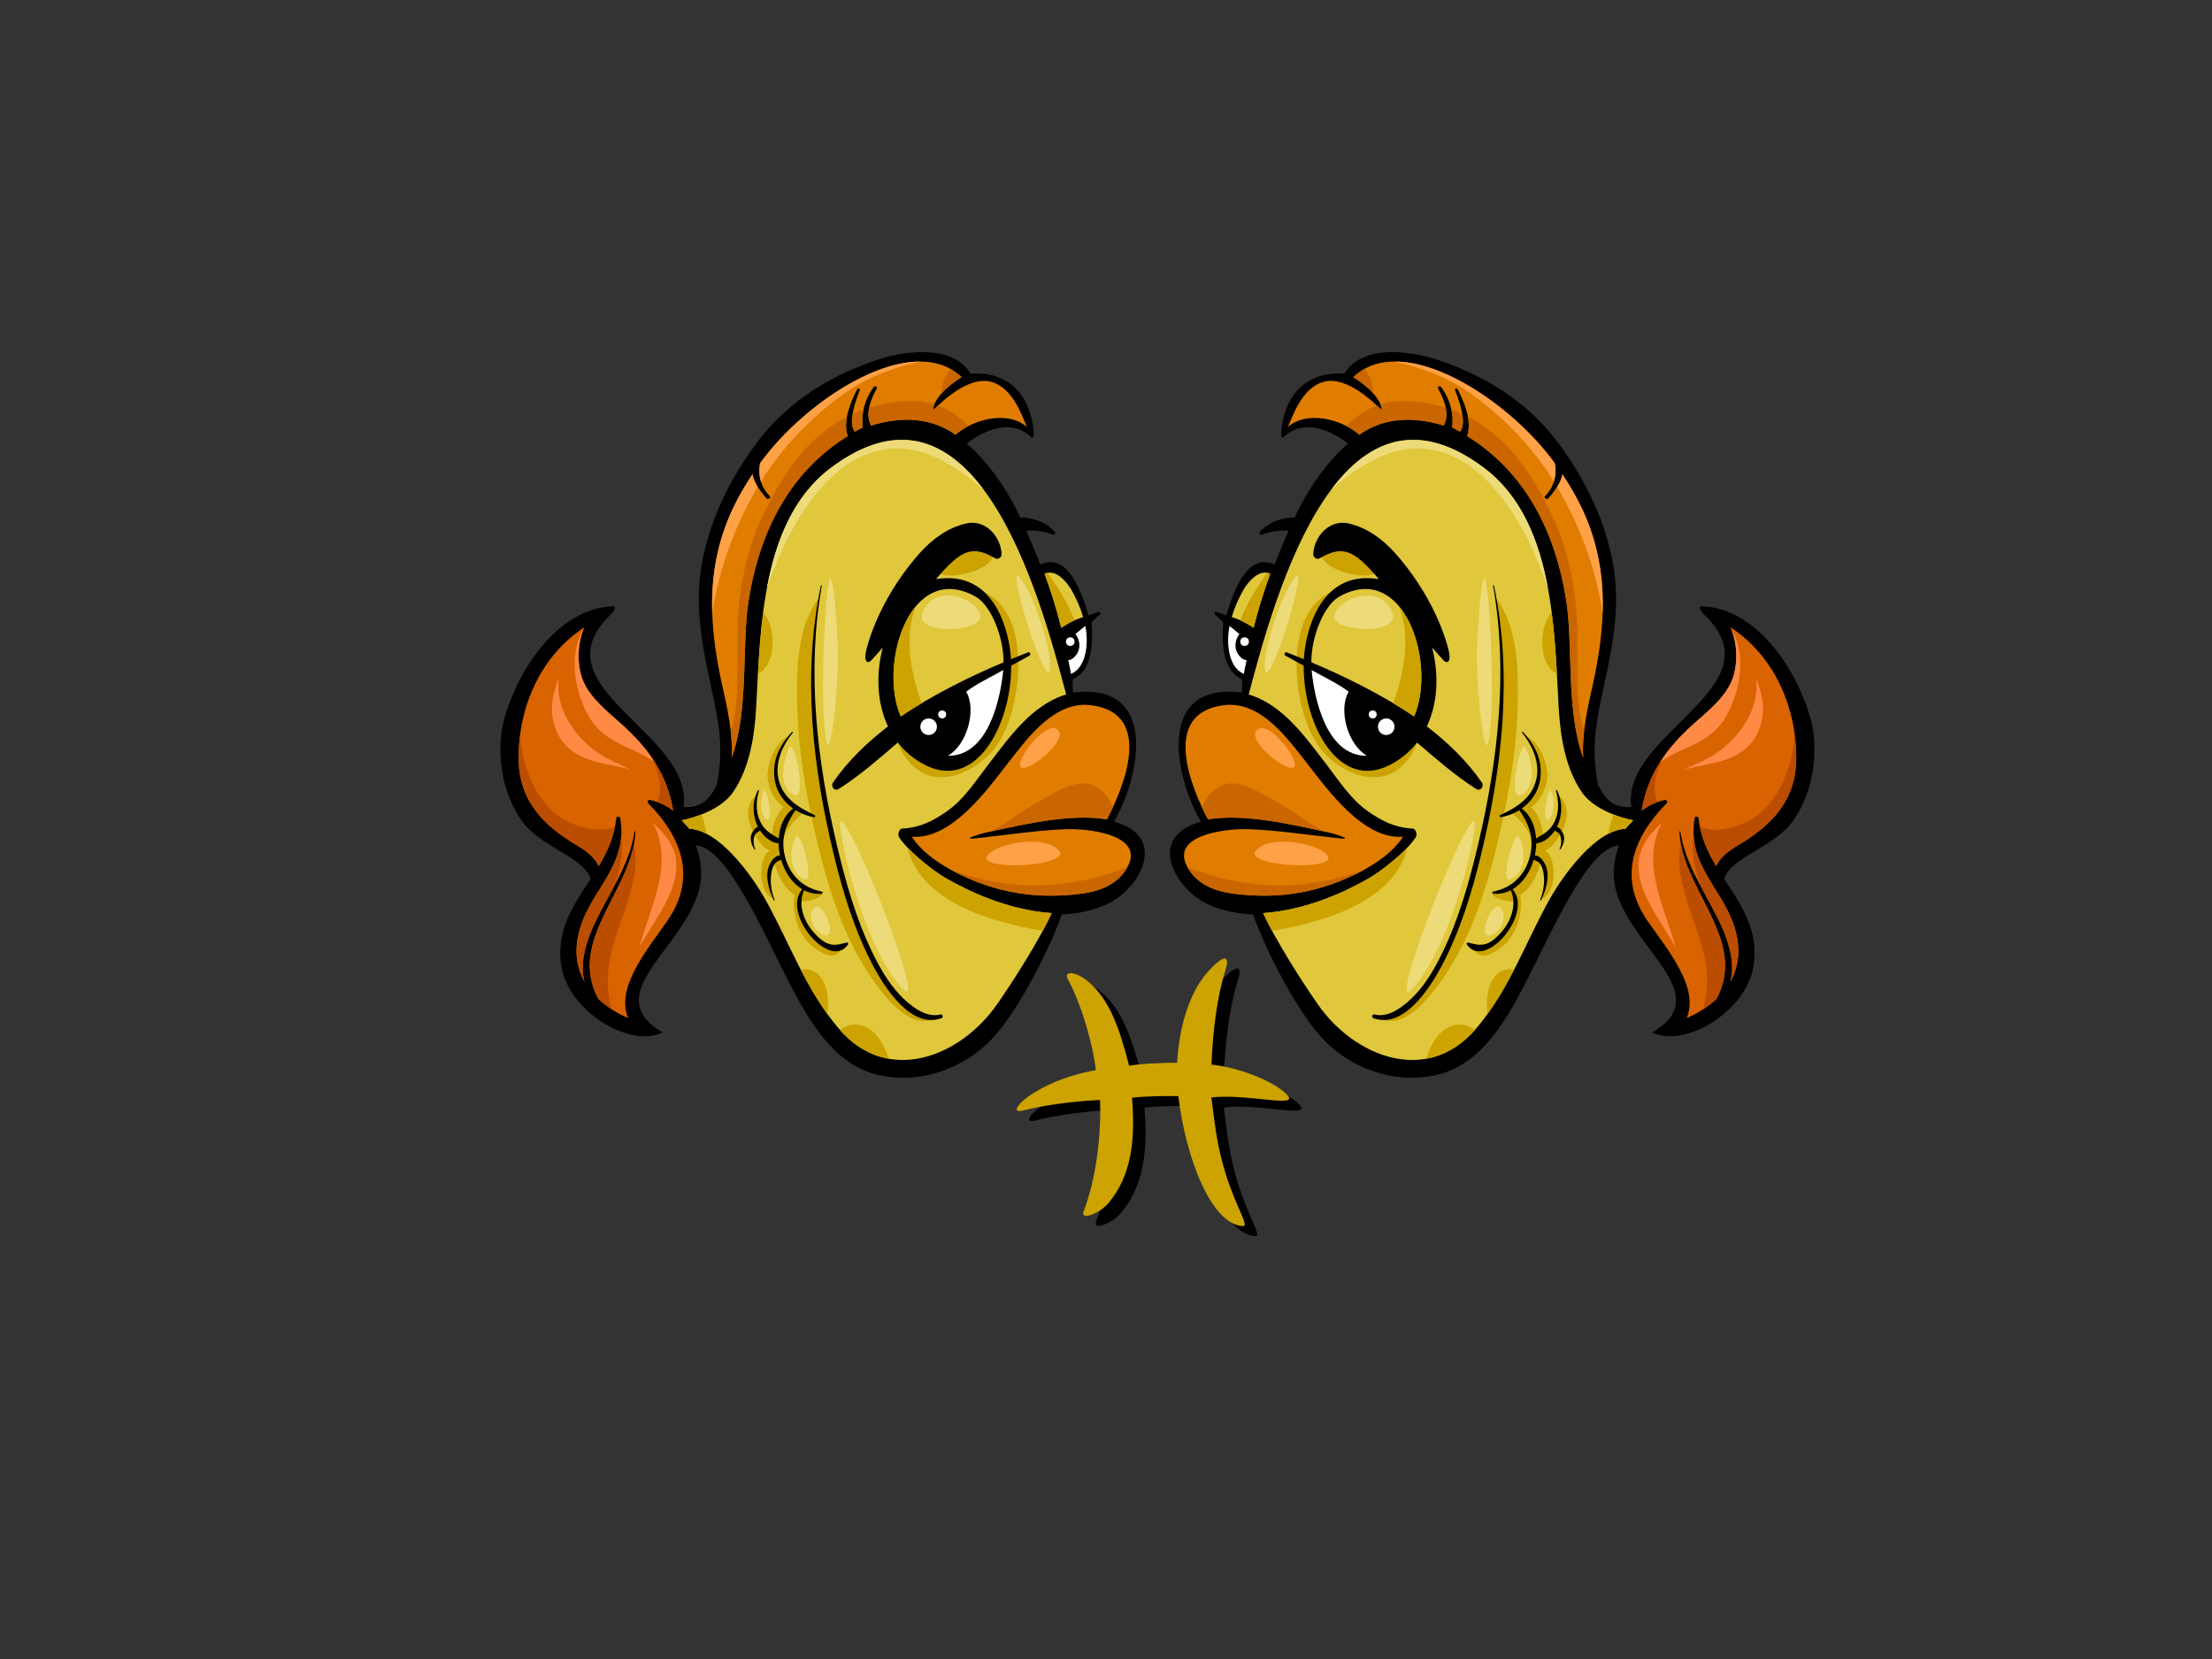<?xml version="1.0" encoding="utf-8"?>
<!-- Generator: Adobe Illustrator 17.0.0, SVG Export Plug-In . SVG Version: 6.00 Build 0)  -->
<!DOCTYPE svg PUBLIC "-//W3C//DTD SVG 1.1//EN" "http://www.w3.org/Graphics/SVG/1.1/DTD/svg11.dtd">
<svg version="1.1" id="Layer_1" xmlns="http://www.w3.org/2000/svg" xmlns:xlink="http://www.w3.org/1999/xlink" x="0px" y="0px"
	 width="800px" height="600px" viewBox="0 0 800 600" enable-background="new 0 0 800 600" xml:space="preserve">
<rect x="0" y="0" width="800" height="600" fill="#333333" stroke="none"/>
<g>
	<path d="M654.658,259.336c-4.804-16.78-18.996-39.271-39.069-40.075c-1.431-0.06-0.603,1.733,0.507,2.775
		c28.005,26.32-29.995,43.038-26.096,69.824c-7.115,0.665-10.09-3.972-12.08-8.107c-2.4-12.637-1.05-20.971,1.911-34.505
		c2.222-10.127,4.28-19.946,4.62-30.333c0.708-21.404-8.755-42.719-21.443-59.431c-10.987-14.472-26.39-23.841-43.423-29.455
		c-10.063-3.317-26.951-5.379-33.374,5.071c-21.617-1.22-22.942,19.627-22.86,22.315c0.021,0.696,0.507,1.087,0.959,0.65
		c6.887-6.651,16.637-2.837,23.234,2.361c-7.377,6.431-13.362,15.035-17.356,22.723c-0.679,1.304-1.344,2.69-2.009,4.079
		c-1.644-0.182-3.547,0.238-5.098,0.646c-2.835,0.739-5.483,2.309-7.411,4.479c-0.416,0.466,0.093,1.265,0.69,1.027
		c3.11-1.228,6.39-1.681,9.674-1.449c-1.789,4.063-3.501,8.247-5.077,12.252c-8.939-4.201-14.227,7.115-17.412,18.366
		c-1.174-0.366-2.338-0.739-3.477-1.224c-0.574-0.246-1.209,0.551-0.65,0.959c1.292,0.942,1.745,1.741,3.008,2.748
		c-0.729,8.521,0.164,17.704,6.783,20.679c0.085,0.037,0.066,3.243-0.083,4.779c-31.02-3.957-24.508,30.105-14.809,46.666
		c-18.364,5.131-10.566,20.978-1.468,27.523c5.601,4.029,13.797,5.831,20.327,6.057c5.957,16.38,16.832,35.776,24.81,44.502
		c10.676,11.682,27.508,17.211,42.516,13.294c15.397-4.019,24.295-19.69,31.053-32.705c9.545-18.371,22.559-49.409,33.977-50.07
		c-2.156,5.972-2.621,11.784-0.65,17.78c6.767,20.599,35.391,36.646,12.67,49.852c11.964,5.82,34.021-7.697,36.629-23.982
		c2.085-13.012-4.473-22.064-10.637-31.56c2.683-7.955,18.07-11.426,24.849-20.859C655.87,286.602,658.089,271.321,654.658,259.336z
		"/>
	<path fill="#E07D00" d="M465.782,154.43c1.54-3.27,4.93-14.426,13.202-16.414c8.274-1.984,17.903,7.607,20.549,10.154
		c0.572,0.549,0.3-5.357-10.102-11.753c17.515-16.927,55.609,7.233,72.88,31.119c0.888,4.889-0.603,9.028-3.535,11.902
		c-0.623,0.609,0.752,1.41,1.273,0.766c2.052-2.532,4.477-5.462,5.017-8.666c3.578,5.398,6.493,10.755,8.527,15.639
		c8.423,20.205,6.986,40.244,2.329,61.052c-1.741,7.777-3.872,17.124-3.338,25.779c-6.233-16.822-3.655-40.63-6.057-56.329
		c-3.88-25.361-14.95-47.007-35.923-59.973c1.926-5.429-1.157-12.579-3.474-16.994c-0.259-0.495-1.097-0.126-0.895,0.387
		c3.046,7.67,3.706,12.801,1.77,15.016c-0.93-0.505-1.843-1.027-2.812-1.505c0.665-5.212-0.816-10.254-3.984-14.654
		c-0.396-0.549-1.468-0.099-1.108,0.54c3.056,5.462,3.883,9.927,2.064,13.403c-11.185-3.429-21.799-2.882-30.544,3.313
		C484.983,151.392,472.516,148.465,465.782,154.43z"/>
	<path fill="#FFA147" d="M532.519,142.762c11.631,8.44,21.895,19.151,29.482,31.385c0.603-1.982,0.745-4.203,0.311-6.609
		c-13.289-18.379-38.899-36.898-57.984-36.762C514.394,132.966,523.99,136.571,532.519,142.762z"/>
	<path fill="#FFA147" d="M579.617,221.593c0.356-11.533-1.243-22.944-6.023-34.414c-2.033-4.885-4.949-10.241-8.527-15.639
		c-0.267,1.582-0.996,3.098-1.913,4.533C571.421,189.993,577.047,205.556,579.617,221.593z"/>
	<path fill="#E0C73B" d="M449.625,213.472c1.71-2.994,5.572-7.639,9.531-6.077c0.089,0.031,0.178,0.064,0.265,0.095
		c-2.367,6.4-4.388,12.956-6.046,19.561c-1.553-1.035-3.166-1.973-4.872-2.752c-0.992-0.449-2.013-0.801-3.036-1.131
		C446.519,219.609,448.052,216.228,449.625,213.472z"/>
	<path fill="#CCA300" d="M458.378,207.183c-3.959,5.349-7.405,11.036-9.817,17.149c1.683,0.77,3.278,1.694,4.814,2.719
		c1.658-6.605,3.68-13.161,6.046-19.561c-0.087-0.031-0.176-0.064-0.265-0.095C458.895,207.293,458.637,207.233,458.378,207.183z"/>
	<path fill="#FFFFFF" d="M444.677,226.382c1.191,0.967,2.379,1.928,3.57,2.901c-1.959,2.708-2.077,6.257,0.826,8.746
		c0.565,0.487,1.182,0.685,1.787,0.698c-0.362,1.915-0.716,3.089-0.986,5.001C444.579,241.574,443.302,233.215,444.677,226.382z"/>
	<path fill="#E07D00" d="M448.188,323.465c-7.255-0.735-14.451-2.679-18.474-9.401c-7.108-11.867,12.923-14.078,19.209-14.18
		c9.958-0.161,26.473,2.443,36.354,3.385c3.475,0.335-1.323-1.487-6.524-2.594c-11.867-2.528-28.809-6.551-41.872-4.336
		c-5.704-10.765-17.544-38.332,5.707-41.292c13.097-1.671,22.729,11.542,29.765,20.557c7.628,9.78,20.669,28.183,35.091,27.005
		c-4.839,7.603-15.59,13.302-23.659,16.379C471.94,323.505,460.763,324.73,448.188,323.465z"/>
	<path fill="#C96600" d="M496.782,142.42c-0.102-3.278-1.236-6.444-3.284-8.997c-1.448,0.806-2.814,1.783-4.067,2.994
		C492.899,138.548,495.222,140.619,496.782,142.42z"/>
	<path fill="#C96600" d="M524.901,148.14c0.451,2.106,0.576,4.272,0.294,6.473c0.969,0.478,1.882,1,2.812,1.505
		c1.077-1.234,1.321-3.396,0.828-6.369C527.549,149.158,526.238,148.62,524.901,148.14z"/>
	<path fill="#C96600" d="M572.948,264.107c-1.739-4.719-2.216-9.856-2.367-14.942c-0.224-7.566,0.133-15.542-0.267-25.516
		c-0.398-9.976-3.083-24.214-8.049-35.151c-4.618-10.175-10.446-20.497-18.472-28.394c-3.897-3.835-8.214-6.982-12.908-9.399
		c0.451,2.421,0.484,4.847-0.28,7.003c20.973,12.966,32.043,34.612,35.923,59.973c2.402,15.699-0.176,39.507,6.057,56.329
		C572.384,270.768,572.56,267.428,572.948,264.107z"/>
	<path fill="#C96600" d="M515.577,145.694c-5.336-0.867-11.098-1.097-16.339,0.485c0.603,1.418,0.522,2.205,0.296,1.992
		c-0.385-0.373-0.948-0.915-1.607-1.53c-1.145,0.423-2.269,0.903-3.342,1.53c-2.636,1.536-5.404,3.524-7.686,5.891
		c1.752,0.897,3.365,1.959,4.725,3.154c8.744-6.195,19.358-6.742,30.544-3.313c0.98-1.868,1.166-4.029,0.681-6.471
		C520.497,146.692,518.076,146.098,515.577,145.694z"/>
	<path fill="#C96600" d="M493.264,314.547c-7.299,2.926-15.6,4.588-23.41,5.373c-8.44,0.847-16.925-0.056-25.233-1.677
		c-5.195-1.013-10.14-2.8-15.107-4.547c0.07,0.122,0.126,0.242,0.201,0.369c4.023,6.721,11.219,8.666,18.474,9.401
		c12.575,1.265,23.752,0.039,35.596-4.477c3.112-1.187,6.618-2.764,10.032-4.688C493.63,314.377,493.452,314.473,493.264,314.547z"
		/>
	<path fill="#C96600" d="M478.753,300.676c0.19,0.039,0.381,0.085,0.571,0.126c-1.955-0.928-3.857-1.94-5.63-3.152
		c-4.787-3.263-9.608-6.441-14.695-9.214c-4.57-2.485-11.262-6.638-16.671-4.568c-3.793,1.456-6.162,4.537-7.624,8.092
		c0.766,1.64,1.514,3.127,2.176,4.38C449.944,294.125,466.886,298.148,478.753,300.676z"/>
	<path fill="#E0C73B" d="M560.375,325.35c-8.757,15.643-14.71,33.076-26.86,47.028c-17.627,20.24-43.725,9.722-56.843-9.053
		c-6.665-9.537-15.554-23.827-19.853-33.082c16.379-1.161,30.484-8.162,38.217-12.577c4.508-2.57,13.612-9.699,16.915-14.749
		c0.952-1.46-0.305-3.197-0.841-3.228c-6.808-0.387-11.21-2.717-16.238-6.177c-6.241-4.286-10.463-10.976-15.031-16.894
		c-7.711-9.993-15.654-21.586-28.227-25.469c9.769-37.188,33.062-121.059,85.146-81.895c25.243,18.983,25.353,58.253,26.964,86.655
		c0.588,10.301,2.354,21.903,8.407,30.653c5.307,7.674,18.356,10.107,18.53,10.097c-0.52,0.69-2.298,2.329-2.75,3.077
		C577.263,300.133,565.508,316.181,560.375,325.35z"/>
	<path fill="#ECDB78" d="M499.333,165.166c12.594-5.696,25.529-2.973,35.776,6.16c11.063,9.86,18.105,23.713,23.28,37.391
		c0.493,1.3,0.963,2.609,1.429,3.924c-3.18-17.099-9.481-33.178-23.056-43.388c-24.129-18.143-42.075-9.871-55.366,7.92
		C486.967,172.068,493.336,167.879,499.333,165.166z"/>
	<path fill="#CCA300" d="M561.799,317.663c0.277-2.859-0.143-8.61-3.071-10.009c3.11-1.234,5.502-5.342,6.732-8.438
		c-0.004-0.081-0.019-0.162-0.004-0.242c0.718-4.249,0.06-8.032-2.379-11.229c1.015,4.518,0.576,8.469-2.632,12.473
		c-1.588,1.984-3.597,3.574-5.734,3.851c0.151,2.166-0.166,4.406-1.019,6.396c3.091-0.571,4.984,3.845,5.141,6.891
		c0.126,2.468-0.532,5.121-1.342,7.56C559.207,324.956,561.414,321.622,561.799,317.663z"/>
	<path fill="#CCA300" d="M541.13,216.437c0.06,0.706,0.07,1.41,0.064,2.116c1.919,12.573,2.34,25.779,1.704,38.636
		c-0.594,12.037-2.597,22.928-4.557,34.565c-1.164,6.158-2.501,12.27-4.183,18.302c-1.468,8.972-3.762,17.82-7.028,26.152
		c-2.711,6.916-6.141,13.888-10.778,19.729c-3.236,5.624-8.637,10.136-14.853,11.687c-0.408,0.176-0.806,0.367-1.226,0.524
		c-0.174,0.099-0.342,0.207-0.52,0.302c8.974,4.561,19.636-10.66,23.969-17.43c8.092-12.639,12.96-26.928,16.658-41.421
		c4.493-17.619,8.028-36.027,8.49-54.258C549.185,242.972,549.094,226.896,541.13,216.437z"/>
	<path fill="#CCA300" d="M551.771,266.008c2.812,2.323,4.553,8.421,4.634,10.927c0.199,6.224-2.959,12.202-6.794,14.704
		c-0.282,0.242-2.665,2.1-2.743,2.493c5.657,4.713,9.467,10.156,6.224,17.961c-2.447,5.891-6.789,10.664-13.436,11.065
		c1.249,2.218,5.818,2.922,8.454,2.826c0,6.003-2.334,11.005-9.001,16.188c-1.694,1.315-4.87,1.249-6.562,0.064
		c1.636,5.293,6.438,3.545,10.916-0.019c4.479-3.561,7.649-11.562,6.361-18.514c8.454-5.239,11.593-24.866,3.955-31.732
		c3.972-2.971,6.328-8.436,5.734-13.138C558.911,274.071,556.302,268.279,551.771,266.008z"/>
	<path fill="#CCA300" d="M563.153,287.312c0.884,3.998,0.938,8.353-1.381,11.631c1.437,0.108,2.298,0.826,2.754,1.864
		C567.433,297.148,567.607,290.048,563.153,287.312z"/>
	<path fill="#CCA300" d="M583.549,294.578c-0.876,2.261-1.526,4.622-1.916,7.013c2.096-1.097,4.208-1.777,6.278-1.855
		c0.451-0.747,2.23-2.387,2.75-3.077C590.575,296.663,587.392,296.075,583.549,294.578z"/>
	<path fill="#CCA300" d="M538.064,359.219c-0.395,2.429-0.431,4.982-0.037,7.448c3.655-5.061,6.721-10.448,9.56-15.952
		C542.66,349.712,539.01,353.419,538.064,359.219z"/>
	<path fill="#CCA300" d="M518.97,376.047c-1.433,2.137-2.487,4.456-3.137,6.854c6.218-1.114,12.258-4.367,17.542-10.372
		C528.738,368.949,522.843,370.257,518.97,376.047z"/>
	<path fill="#CCA300" d="M498.436,202.607c-3.909-5.081-16.126-11.316-20.839-5.208c-1.677,7.1,8.833,10.268,14.48,10.715
		C495.715,208.407,502.06,207.314,498.436,202.607z"/>
	<path fill="#CCA300" d="M491.779,211.414c0.056,0.489-0.217,1.012-0.851,1c-0.648-0.018-1.298-0.023-1.946,0
		c-0.725,0.398-1.466,0.899-2.22,1.537c-0.841,0.704-2.017-0.404-1.365-1.157c-0.737,0.141-1.464,0.313-2.176,0.559
		c-15.345,5.293-15.716,26.398-12.991,39.57c1.503,7.272,4,14.7,9.345,20.096c6.868,6.924,18.71,11.815,27.121,4.317
		c11.459-10.218,7.224-29.113,3.406-42.054C507.928,227.918,501.467,209.747,491.779,211.414z"/>
	<path fill="#CCA300" d="M563.079,243.724c-0.396-7.175-0.909-14.701-1.876-22.199C556.159,227.264,556.56,240.628,563.079,243.724z
		"/>
	<path fill="#CCA300" d="M508.976,306.538c-4.174,4.386-10.438,9.132-13.94,11.128c-7.734,4.415-21.839,11.415-38.217,12.577
		c0.899,1.93,2.004,4.089,3.239,6.373C480.415,333.344,504.547,325.333,508.976,306.538z"/>
	<path fill="#D96300" d="M628.403,305.826c-3.58,2.126-6.332,4.325-7.736,7.427c-3.102-5.21-5.68-10.74-6.348-17.279
		c-0.083-0.812-1.276-0.841-1.416-0.039c-1.325,7.572,0.46,13.577,4.176,20.213c4.27,7.614,9.138,13.401,11.028,22.307
		c1.358,6.39,0.308,11.918-2.288,16.54c1.891-6.912-0.797-15.045-3.922-21.551c-5.117-10.658-12.409-20.729-14.174-32.666
		c-0.029-0.197-0.325-0.201-0.317,0.008c0.787,21.017,24.98,39.226,13.358,60.528c-3.048,2.849-6.742,5.16-10.722,6.883
		c1.491-3.485,1.356-8.019-0.284-12.511c-2.978-8.173-8.875-15.389-13.786-22.454c-10.786-15.511-5.673-30.068,6.823-42.748
		c0.422-0.429-0.023-1.284-0.623-1.164c-3.224,0.65-6.034,2.021-8.44,3.874c2.145-13.153,8.852-22.479,18.986-31.563
		c5.158-4.622,11.736-9.736,14.045-16.59c1.729-5.131,1.685-12.647-0.921-18.172c15.368,9.97,23.744,28.1,23.798,46.947
		C649.687,289.567,640.763,298.471,628.403,305.826z"/>
	<path fill="#FF8A45" d="M610.546,270.24c6.086-2.681,10.92-5.914,14.153-11.914c4.806-8.929,6.939-21.953,1.381-30.861
		c2.346,5.462,2.352,12.622,0.683,17.577c-2.309,6.854-8.887,11.968-14.045,16.59c-5.019,4.497-9.193,9.059-12.395,14.113
		C603.352,273.456,606.891,271.855,610.546,270.24z"/>
	<path fill="#FF8A45" d="M600.955,297.725c-4.621,4.038-8.539,9.2-8.382,15.598c0.137,5.626,2.443,10.817,5.183,15.642
		c2.58,4.545,5.626,8.987,8.268,13.61C601.704,327.261,593.387,312.414,600.955,297.725z"/>
	<path fill="#FF8A45" d="M617.936,274.106c-2.926,1.597-5.922,2.764-8.713,4.264c4.835-1.478,10.09-1.977,14.927-3.63
		c5.591-1.913,10.129-5.554,12.173-11.268c2.265-6.344,1.216-12.235-1.151-17.898c0.69,6.589-1.551,13.109-5.97,18.882
		C626.239,268.329,622.224,271.764,617.936,274.106z"/>
	<path fill="#BA4D00" d="M617.337,356.688c-0.176,2.739-0.609,5.574-1.327,8.307c1.702-1.104,3.305-2.327,4.754-3.682
		c10.819-19.832-9.388-36.983-12.869-56.213C604.429,322.463,618.484,338.983,617.337,356.688z"/>
	<path fill="#BA4D00" d="M617.079,316.148c-2.644-4.721-4.276-9.138-4.531-14.016c-1.081,6.324,0.447,12.592,2.719,18.731
		c2.234,4.203,4.599,8.347,6.63,12.581c3.124,6.506,5.812,14.639,3.922,21.551c2.597-4.622,3.646-10.15,2.288-16.54
		C626.216,329.549,621.348,323.761,617.079,316.148z"/>
	<path fill="#BA4D00" d="M601.489,273.984c-3.897,5.616-6.549,11.809-7.757,19.211c1.706-1.315,3.628-2.373,5.748-3.114
		C597.354,285.037,598.921,279.195,601.489,273.984z"/>
	<path fill="#BA4D00" d="M649.128,266.07c-0.302,3.429-0.876,6.808-1.808,10.101c-2.362,8.334-7.413,17.053-15.509,20.992
		c-5.038,2.452-11.919,4.125-17.041,1.745c1.035,5.284,3.271,9.935,5.897,14.345c1.404-3.102,4.156-5.301,7.736-7.427
		c12.36-7.355,21.284-16.259,21.236-32.008C649.633,271.215,649.449,268.627,649.128,266.07z"/>
	<path d="M535.906,282.968c-5.297-7.663-12.157-14.351-19.861-20.25c4.036-8.57,4.384-18.975,1.891-28.515
		c0.513,0.578,3.541,4.007,4.069,4.56c1.402,1.462,3.145,0.826,1.688-4.506c-3.371-12.355-10.691-24.752-19.104-34.188
		c-4.524-5.079-10.123-9.214-16.807-10.751c-7.001-1.611-12.529,4.715-12.832,11.082c-0.058,1.17,1.313,2.131,2.373,1.505
		c6.087-3.605,10.03-3.539,15.165,1.023c2.226,1.975,4.253,4.203,6.168,6.512c-22.149-3.601-26.688,20.83-27.096,28.97
		c-2.081-0.855-4.152-1.696-6.187-2.491c-0.698-0.273-1.122,0.866-0.48,1.207c2.226,1.189,4.409,2.417,6.601,3.632
		c-0.106,21.495,12.77,45.311,31.111,35.919c4.077-2.087,7.332-4.868,9.871-8.111c6.926,5.866,13.705,11.898,21.398,16.766
		C535.473,286.345,536.871,284.362,535.906,282.968z"/>
	<path fill="#FFFFFF" d="M474.363,242.338c4.148,2.348,10.086,5.193,13.395,7.839c-3.804,6.452-0.373,19.149,6.616,23.162
		C479.484,273.505,475.258,251.971,474.363,242.338z"/>
	<path fill="#E0C73B" d="M511.417,259.114c-11.272-7.692-25.023-14.465-37.155-19.584c-0.054-9.452,4.692-20.71,10.072-23.734
		C507.942,202.531,519.706,240.164,511.417,259.114z"/>
	<path fill="#CCA300" d="M505.95,219.268c4.187,10.076,2.232,23.439-2.083,35.054c2.599,1.553,5.139,3.147,7.549,4.793
		C516.494,247.504,514.036,228.904,505.95,219.268z"/>
	<path d="M470.098,399.652c-4.16-4.516-16.294-9.788-27.45-11.043c0.478-11.954,2.005-24.489,5.03-34.076
		c2.352-7.452-2.541-3.851-6.62,0.851c-6.771,7.804-10.161,20.381-10.831,32.581c-3.849-0.079-14.886,0.383-17.354,1.118
		c-3.673-14.561-7.268-23.292-13.416-29.229c-5.558-5.367-10.426-5.243-8.815-2.23c5.62,10.492,9.287,25.048,10.202,32.995
		c-22.698,4.059-33.558,16.47-26.494,14.648c6.949-1.793,17.735-3.408,27.999-3.837c0.462,12.279-1.3,28.21-5.996,40.483
		c-1.139,2.975,5.52,0.911,9.013-3.183c8.378-9.829,9.815-23.025,8.543-38.116c4.193-0.54,12.25-0.681,16.753-0.586
		c2.65,22.313,11.916,46.425,23.336,47.014c2.481,0.133-2.429-6.641-6.287-19.153c-3.023-9.819-3.735-16.793-5.1-27.386
		C455.661,399.043,474.531,404.462,470.098,399.652z"/>
	<path fill="#CCA300" d="M465.596,396.051c-4.16-4.516-16.294-9.788-27.45-11.045c0.478-11.954,2.004-24.487,5.03-34.074
		c2.352-7.452-2.541-3.851-6.62,0.851c-6.771,7.804-10.161,20.381-10.831,32.581c-3.849-0.079-14.886,0.383-17.354,1.118
		c-3.673-14.561-7.268-23.293-13.415-29.229c-5.558-5.367-10.426-5.245-8.815-2.23c5.62,10.49,9.287,25.046,10.202,32.995
		c-22.698,4.058-33.559,16.47-26.494,14.648c6.949-1.793,17.735-3.408,27.999-3.837c0.462,12.277-1.3,28.208-5.996,40.483
		c-1.139,2.975,5.52,0.911,9.013-3.183c8.378-9.829,9.815-23.025,8.543-38.116c4.193-0.542,12.25-0.683,16.753-0.588
		c2.65,22.315,11.917,46.428,23.336,47.013c2.481,0.135-2.429-6.638-6.286-19.151c-3.023-9.821-3.736-16.795-5.1-27.386
		C451.16,395.442,470.029,400.861,465.596,396.051z"/>
	<circle fill="#FFFFFF" cx="450.124" cy="232.052" r="1.555"/>
	<circle fill="#FFFFFF" cx="501.345" cy="262.831" r="3"/>
	<circle fill="#FFFFFF" cx="496.458" cy="258.386" r="1.444"/>
	<path d="M497.171,366.895c5.307,1.491,11.339-3.601,14.722-7.21c4.156-4.433,7.218-9.871,9.846-15.304
		c5.945-12.285,9.69-25.649,12.819-38.886c7.204-30.498,10.95-62.558,5.435-93.648c-0.037-0.207,0.275-0.282,0.321-0.073
		c6.773,32.281,3.011,65.67-4.688,97.412c-3.359,13.85-7.605,27.732-14.333,40.35c-4.222,7.92-13.739,22.7-24.587,18.698
		C495.844,367.92,496.293,366.648,497.171,366.895z"/>
	<path d="M530.978,340.896c1.928,0.424,3.617,1.054,5.628,0.688c2.495-0.454,4.603-2.468,6.224-4.28
		c3.659-4.089,5.895-10.156,3.563-15.333c-1.88,0.961-3.998,1.449-6.319,1.269c-0.423-0.031-0.553-0.675-0.095-0.77
		c7.036-1.445,11.635-5.963,13.366-12.902c1.57-6.282-0.354-11.569-3.858-16.569c-2.037,1.277-4.325,2.16-6.676,2.547
		c-0.398,0.062-0.714-0.51-0.292-0.71c6.46-3.052,12.248-6.64,13.343-14.296c0.789-5.506-1.975-11.399-5.39-15.552
		c-0.166-0.201,0.124-0.454,0.302-0.263c4.76,5.067,7.481,10.908,6.108,17.977c-0.783,4.027-3.261,7.396-6.514,9.707
		c3.313,2.538,4.92,6.551,5.191,10.846c3.24-1.924,5.62-3.168,7.137-7.185c1.201-3.187,0.965-6.879,0.019-10.09
		c-0.07-0.238,0.296-0.334,0.402-0.126c1.876,3.7,1.977,7.659,0.669,11.567c-0.18,0.538-0.431,1.087-0.71,1.636
		c1.039,0.278,1.841,1.485,2.259,2.447c0.837,1.917,0.066,3.972-0.936,5.63c-0.106,0.184-0.429,0.039-0.338-0.157
		c0.654-1.404,0.735-3,0.319-4.485c-0.344-1.234-1.247-1.532-2.075-2.127c-1.586,2.383-4.003,4.446-6.696,4.669
		c-0.033,1.458-0.195,2.924-0.514,4.361c2.18-0.062,3.868,2.98,4.326,4.802c0.93,3.692-0.503,8.067-2.054,11.386
		c-0.087,0.19-0.406,0.039-0.327-0.151c1.116-2.802,1.673-6.125,1.271-9.129c-0.199-1.485-0.495-2.799-1.41-4.023
		c-0.567-0.76-1.437-0.959-2.222-1.321c-1.325,4.477-3.967,8.5-7.628,10.651c7.692,8.872-10.2,29.662-16.58,19.895
		C530.249,341.159,530.653,340.821,530.978,340.896z"/>
	<path fill="#FFA147" d="M454.315,307.544c5.031-5.589,20.828-2.814,25.21,1.199C486.727,315.348,448.913,313.547,454.315,307.544z"
		/>
	<path fill="#FFA147" d="M454.916,263.732c3.476-2.435,10.732,6.251,12.604,10.202C472.922,285.335,448.913,267.931,454.916,263.732
		z"/>
	<path fill="#ECDB78" d="M482.577,222.525c1.754-6.616,17.016-11.711,20.955-0.81C506.543,230.047,481.001,228.475,482.577,222.525z
		"/>
	<path fill="#ECDB78" d="M457.384,241.069c-0.163-6.317,5.102-23.599,10.322-31.49C475.228,198.209,457.734,254.538,457.384,241.069
		z"/>
	<path fill="#ECDB78" d="M533.243,300.043c-1.508,11.297-9.904,44.117-22.508,57.621
		C500.037,369.125,535.943,279.786,533.243,300.043z"/>
	<path fill="#ECDB78" d="M538.194,216.313c1.044,11.736,2.251,36.012,0.451,49.968c-1.801,13.956-4.953-21.158-4.501-31.511
		C534.593,224.417,536.395,196.056,538.194,216.313z"/>
	<path fill="#ECDB78" d="M549.448,302.745c2.708,5.415,1.938,13.043-3.15,15.304C542.246,319.85,547.649,299.142,549.448,302.745z"
		/>
	<path fill="#ECDB78" d="M551.699,270.333c2.433,4.864,4.052,13.954-1.35,17.105C544.946,290.59,549.899,266.73,551.699,270.333z"/>
	<path fill="#ECDB78" d="M561.153,286.538c1.35,3.601,0.901,8.554-1.35,9.904C557.552,297.792,559.803,282.937,561.153,286.538z"/>
	<path fill="#ECDB78" d="M543.147,328.853c1.76,2.764,0,8.554-4.502,9.454C534.144,339.206,539.995,323.902,543.147,328.853z"/>
	<path d="M182.542,259.336c4.802-16.78,18.996-39.271,39.069-40.075c1.431-0.06,0.602,1.733-0.507,2.775
		c-28.005,26.32,29.995,43.038,26.094,69.824c7.115,0.665,10.092-3.972,12.082-8.107c2.4-12.637,1.05-20.971-1.913-34.505
		c-2.22-10.127-4.28-19.946-4.617-30.333c-0.708-21.404,8.755-42.719,21.443-59.431c10.987-14.472,26.388-23.841,43.423-29.455
		c10.063-3.317,26.951-5.379,33.372,5.071c21.619-1.22,22.943,19.627,22.86,22.315c-0.019,0.696-0.505,1.087-0.957,0.65
		c-6.887-6.651-16.638-2.837-23.234,2.361c7.376,6.431,13.362,15.035,17.356,22.723c0.677,1.304,1.342,2.69,2.006,4.079
		c1.644-0.182,3.549,0.238,5.098,0.646c2.837,0.739,5.483,2.309,7.413,4.479c0.414,0.466-0.093,1.265-0.69,1.027
		c-3.11-1.228-6.39-1.681-9.676-1.449c1.791,4.063,3.501,8.247,5.079,12.252c8.939-4.201,14.225,7.115,17.412,18.366
		c1.174-0.366,2.338-0.739,3.476-1.224c0.574-0.246,1.209,0.551,0.648,0.959c-1.292,0.942-1.744,1.741-3.009,2.748
		c0.731,8.521-0.164,17.704-6.781,20.679c-0.085,0.037-0.066,3.243,0.083,4.779c31.02-3.957,24.508,30.105,14.809,46.666
		c18.364,5.131,10.564,20.978,1.466,27.523c-5.601,4.029-13.795,5.831-20.325,6.057c-5.957,16.38-16.834,35.776-24.812,44.502
		c-10.674,11.682-27.506,17.211-42.514,13.294c-15.397-4.019-24.295-19.69-31.055-32.705c-9.544-18.371-22.559-49.409-33.977-50.07
		c2.158,5.972,2.623,11.784,0.652,17.78c-6.767,20.599-35.391,36.646-12.67,49.852c-11.964,5.82-34.02-7.697-36.629-23.982
		c-2.087-13.012,4.473-22.064,10.637-31.56c-2.683-7.955-18.07-11.426-24.852-20.859
		C181.331,286.602,179.111,271.321,182.542,259.336z"/>
	<path fill="#E07D00" d="M371.418,154.43c-1.541-3.27-4.932-14.426-13.202-16.414c-8.276-1.984-17.902,7.607-20.549,10.154
		c-0.571,0.549-0.302-5.357,10.101-11.753c-17.513-16.927-55.609,7.233-72.878,31.119c-0.888,4.889,0.6,9.028,3.535,11.902
		c0.623,0.609-0.752,1.41-1.273,0.766c-2.054-2.532-4.477-5.462-5.019-8.666c-3.578,5.398-6.491,10.755-8.525,15.639
		c-8.423,20.205-6.986,40.244-2.332,61.052c1.744,7.777,3.872,17.124,3.34,25.779c6.232-16.822,3.655-40.63,6.056-56.329
		c3.88-25.361,14.95-47.007,35.923-59.973c-1.926-5.429,1.155-12.579,3.475-16.994c0.259-0.495,1.097-0.126,0.895,0.387
		c-3.046,7.67-3.707,12.801-1.77,15.016c0.93-0.505,1.843-1.027,2.812-1.505c-0.665-5.212,0.816-10.254,3.982-14.654
		c0.395-0.549,1.468-0.099,1.11,0.54c-3.058,5.462-3.884,9.927-2.066,13.403c11.188-3.429,21.802-2.882,30.544,3.313
		C352.217,151.392,364.682,148.465,371.418,154.43z"/>
	<path fill="#FFA147" d="M304.682,142.762c-11.631,8.44-21.895,19.151-29.482,31.385c-0.605-1.982-0.748-4.203-0.311-6.609
		c13.289-18.379,38.899-36.898,57.984-36.762C322.806,132.966,313.209,136.571,304.682,142.762z"/>
	<path fill="#FFA147" d="M257.583,221.593c-0.356-11.533,1.24-22.944,6.023-34.414c2.033-4.885,4.947-10.241,8.525-15.639
		c0.269,1.582,0.998,3.098,1.913,4.533C265.777,189.993,260.153,205.556,257.583,221.593z"/>
	<path fill="#E0C73B" d="M387.573,213.472c-1.71-2.994-5.572-7.639-9.529-6.077c-0.091,0.031-0.178,0.064-0.267,0.095
		c2.367,6.4,4.388,12.956,6.048,19.561c1.553-1.035,3.166-1.973,4.872-2.752c0.99-0.449,2.013-0.801,3.035-1.131
		C390.679,219.609,389.149,216.228,387.573,213.472z"/>
	<path fill="#CCA300" d="M378.823,207.183c3.959,5.349,7.405,11.036,9.817,17.149c-1.684,0.77-3.28,1.694-4.814,2.719
		c-1.661-6.605-3.682-13.161-6.048-19.561c0.089-0.031,0.176-0.064,0.267-0.095C378.303,207.293,378.564,207.233,378.823,207.183z"
		/>
	<path fill="#FFFFFF" d="M392.522,226.382c-1.188,0.967-2.379,1.928-3.568,2.901c1.957,2.708,2.077,6.257-0.826,8.746
		c-0.565,0.487-1.184,0.685-1.787,0.698c0.36,1.915,0.716,3.089,0.986,5.001C392.621,241.574,393.899,233.215,392.522,226.382z"/>
	<path fill="#E07D00" d="M389.01,323.465c7.255-0.735,14.451-2.679,18.474-9.401c7.111-11.867-12.923-14.078-19.209-14.18
		c-9.956-0.161-26.473,2.443-36.352,3.385c-3.475,0.335,1.323-1.487,6.524-2.594c11.865-2.528,28.809-6.551,41.872-4.336
		c5.705-10.765,17.542-38.332-5.707-41.292c-13.097-1.671-22.729,11.542-29.765,20.557c-7.63,9.78-20.669,28.183-35.091,27.005
		c4.839,7.603,15.588,13.302,23.657,16.379C365.26,323.505,376.435,324.73,389.01,323.465z"/>
	<path fill="#C96600" d="M340.419,142.42c0.101-3.278,1.236-6.444,3.284-8.997c1.447,0.806,2.814,1.783,4.065,2.994
		C344.301,138.548,341.978,140.619,340.419,142.42z"/>
	<path fill="#C96600" d="M312.3,148.14c-0.451,2.106-0.576,4.272-0.294,6.473c-0.969,0.478-1.882,1-2.812,1.505
		c-1.077-1.234-1.323-3.396-0.828-6.369C309.651,149.158,310.96,148.62,312.3,148.14z"/>
	<path fill="#C96600" d="M264.253,264.107c1.739-4.719,2.216-9.856,2.367-14.942c0.224-7.566-0.133-15.542,0.265-25.516
		c0.4-9.976,3.085-24.214,8.049-35.151c4.617-10.175,10.448-20.497,18.472-28.394c3.897-3.835,8.216-6.982,12.91-9.399
		c-0.454,2.421-0.487,4.847,0.279,7.003c-20.973,12.966-32.043,34.612-35.923,59.973c-2.402,15.699,0.176,39.507-6.056,56.329
		C264.816,270.768,264.64,267.428,264.253,264.107z"/>
	<path fill="#C96600" d="M321.624,145.694c5.336-0.867,11.099-1.097,16.337,0.485c-0.6,1.418-0.52,2.205-0.294,1.992
		c0.385-0.373,0.946-0.915,1.607-1.53c1.145,0.423,2.267,0.903,3.34,1.53c2.636,1.536,5.406,3.524,7.686,5.891
		c-1.75,0.897-3.363,1.959-4.725,3.154c-8.742-6.195-19.356-6.742-30.544-3.313c-0.977-1.868-1.166-4.029-0.679-6.471
		C316.704,146.692,319.122,146.098,321.624,145.694z"/>
	<path fill="#C96600" d="M343.937,314.547c7.297,2.926,15.6,4.588,23.41,5.373c8.438,0.847,16.925-0.056,25.23-1.677
		c5.197-1.013,10.142-2.8,15.109-4.547c-0.07,0.122-0.126,0.242-0.203,0.369c-4.023,6.721-11.219,8.666-18.474,9.401
		c-12.575,1.265-23.75,0.039-35.596-4.477c-3.11-1.187-6.616-2.764-10.032-4.688C343.568,314.377,343.748,314.473,343.937,314.547z"
		/>
	<path fill="#C96600" d="M358.448,300.676c-0.193,0.039-0.381,0.085-0.571,0.126c1.953-0.928,3.855-1.94,5.63-3.152
		c4.787-3.263,9.606-6.441,14.695-9.214c4.568-2.485,11.262-6.638,16.671-4.568c3.793,1.456,6.16,4.537,7.622,8.092
		c-0.764,1.64-1.512,3.127-2.174,4.38C387.256,294.125,370.312,298.148,358.448,300.676z"/>
	<path fill="#E0C73B" d="M276.824,325.35c8.757,15.643,14.712,33.076,26.862,47.028c17.627,20.24,43.725,9.722,56.841-9.053
		c6.667-9.537,15.557-23.827,19.853-33.082c-16.377-1.161-30.482-8.162-38.216-12.577c-4.51-2.57-13.612-9.699-16.915-14.749
		c-0.952-1.46,0.304-3.197,0.839-3.228c6.808-0.387,11.212-2.717,16.24-6.177c6.241-4.286,10.463-10.976,15.03-16.894
		c7.711-9.993,15.654-21.586,28.227-25.469c-9.769-37.188-33.061-121.059-85.146-81.895c-25.243,18.983-25.353,58.253-26.966,86.655
		c-0.586,10.301-2.354,21.903-8.407,30.653c-5.305,7.674-18.354,10.107-18.528,10.097c0.518,0.69,2.298,2.329,2.75,3.077
		C259.936,300.133,271.693,316.181,276.824,325.35z"/>
	<path fill="#ECDB78" d="M337.866,165.166c-12.594-5.696-25.527-2.973-35.774,6.16c-11.066,9.86-18.106,23.713-23.28,37.391
		c-0.493,1.3-0.965,2.609-1.431,3.924c3.183-17.099,9.481-33.178,23.058-43.388c24.129-18.143,42.075-9.871,55.364,7.92
		C350.233,172.068,343.862,167.879,337.866,165.166z"/>
	<path fill="#CCA300" d="M275.401,317.663c-0.278-2.859,0.143-8.61,3.071-10.009c-3.11-1.234-5.502-5.342-6.732-8.438
		c0.004-0.081,0.019-0.162,0.004-0.242c-0.72-4.249-0.06-8.032,2.379-11.229c-1.015,4.518-0.576,8.469,2.63,12.473
		c1.59,1.984,3.599,3.574,5.736,3.851c-0.151,2.166,0.163,4.406,1.019,6.396c-3.094-0.571-4.984,3.845-5.142,6.891
		c-0.126,2.468,0.53,5.121,1.342,7.56C277.994,324.956,275.786,321.622,275.401,317.663z"/>
	<path fill="#CCA300" d="M296.068,216.437c-0.058,0.706-0.07,1.41-0.062,2.116c-1.922,12.573-2.342,25.779-1.704,38.636
		c0.594,12.037,2.594,22.928,4.557,34.565c1.161,6.158,2.501,12.27,4.181,18.302c1.468,8.972,3.764,17.82,7.03,26.152
		c2.708,6.916,6.139,13.888,10.778,19.729c3.236,5.624,8.637,10.136,14.851,11.687c0.41,0.176,0.805,0.367,1.226,0.524
		c0.176,0.099,0.344,0.207,0.522,0.302c-8.974,4.561-19.636-10.66-23.97-17.43c-8.092-12.639-12.96-26.928-16.658-41.421
		c-4.495-17.619-8.03-36.027-8.49-54.258C288.015,242.972,288.106,226.896,296.068,216.437z"/>
	<path fill="#CCA300" d="M285.429,266.008c-2.812,2.323-4.553,8.421-4.634,10.927c-0.199,6.224,2.959,12.202,6.794,14.704
		c0.279,0.242,2.665,2.1,2.743,2.493c-5.657,4.713-9.467,10.156-6.224,17.961c2.447,5.891,6.789,10.664,13.436,11.065
		c-1.249,2.218-5.819,2.922-8.454,2.826c0,6.003,2.332,11.005,9.001,16.188c1.694,1.315,4.87,1.249,6.562,0.064
		c-1.636,5.293-6.44,3.545-10.918-0.019c-4.479-3.561-7.647-11.562-6.359-18.514c-8.456-5.239-11.594-24.866-3.955-31.732
		c-3.971-2.971-6.33-8.436-5.735-13.138C278.29,274.071,280.899,268.279,285.429,266.008z"/>
	<path fill="#CCA300" d="M274.045,287.312c-0.882,3.998-0.936,8.353,1.383,11.631c-1.439,0.108-2.298,0.826-2.754,1.864
		C269.765,297.148,269.593,290.048,274.045,287.312z"/>
	<path fill="#CCA300" d="M253.651,294.578c0.876,2.261,1.526,4.622,1.915,7.013c-2.096-1.097-4.208-1.777-6.278-1.855
		c-0.451-0.747-2.232-2.387-2.75-3.077C246.626,296.663,249.808,296.075,253.651,294.578z"/>
	<path fill="#CCA300" d="M299.135,359.219c0.395,2.429,0.431,4.982,0.039,7.448c-3.655-5.061-6.721-10.448-9.56-15.952
		C294.538,349.712,298.19,353.419,299.135,359.219z"/>
	<path fill="#CCA300" d="M318.23,376.047c1.431,2.137,2.487,4.456,3.135,6.854c-6.218-1.114-12.256-4.367-17.54-10.372
		C308.463,368.949,314.356,370.257,318.23,376.047z"/>
	<path fill="#CCA300" d="M338.764,202.607c3.907-5.081,16.126-11.316,20.839-5.208c1.677,7.1-8.833,10.268-14.48,10.715
		C341.483,208.407,335.138,207.314,338.764,202.607z"/>
	<path fill="#CCA300" d="M345.421,211.414c-0.056,0.489,0.218,1.012,0.851,1c0.646-0.018,1.296-0.023,1.946,0
		c0.725,0.398,1.464,0.899,2.22,1.537c0.84,0.704,2.017-0.404,1.364-1.157c0.735,0.141,1.464,0.313,2.176,0.559
		c15.345,5.293,15.716,26.398,12.991,39.57c-1.503,7.272-4,14.7-9.347,20.096c-6.866,6.924-18.708,11.815-27.119,4.317
		c-11.461-10.218-7.224-29.113-3.406-42.054C329.271,227.918,335.731,209.747,345.421,211.414z"/>
	<path fill="#CCA300" d="M274.121,243.724c0.395-7.175,0.909-14.701,1.874-22.199C281.042,227.264,280.64,240.628,274.121,243.724z"
		/>
	<path fill="#CCA300" d="M328.223,306.538c4.174,4.386,10.438,9.132,13.941,11.128c7.734,4.415,21.839,11.415,38.216,12.577
		c-0.897,1.93-2.002,4.089-3.236,6.373C356.783,333.344,332.652,325.333,328.223,306.538z"/>
	<path fill="#D96300" d="M208.797,305.826c3.58,2.126,6.332,4.325,7.736,7.427c3.102-5.21,5.68-10.74,6.349-17.279
		c0.083-0.812,1.275-0.841,1.416-0.039c1.323,7.572-0.46,13.577-4.176,20.213c-4.27,7.614-9.14,13.401-11.028,22.307
		c-1.358,6.39-0.309,11.918,2.288,16.54c-1.892-6.912,0.797-15.045,3.922-21.551c5.114-10.658,12.409-20.729,14.173-32.666
		c0.027-0.197,0.325-0.201,0.317,0.008c-0.789,21.017-24.982,39.226-13.358,60.528c3.048,2.849,6.742,5.16,10.722,6.883
		c-1.491-3.485-1.356-8.019,0.282-12.511c2.98-8.173,8.875-15.389,13.786-22.454c10.788-15.511,5.676-30.068-6.823-42.748
		c-0.42-0.429,0.023-1.284,0.625-1.164c3.222,0.65,6.034,2.021,8.44,3.874c-2.145-13.153-8.854-22.479-18.986-31.563
		c-5.158-4.622-11.738-9.736-14.047-16.59c-1.727-5.131-1.684-12.647,0.921-18.172c-15.366,9.97-23.742,28.1-23.795,46.947
		C187.514,289.567,196.438,298.471,208.797,305.826z"/>
	<path fill="#FF8A45" d="M226.655,270.24c-6.086-2.681-10.923-5.914-14.153-11.914c-4.806-8.929-6.941-21.953-1.381-30.861
		c-2.346,5.462-2.354,12.622-0.685,17.577c2.309,6.854,8.889,11.968,14.047,16.59c5.019,4.497,9.193,9.059,12.393,14.113
		C233.848,273.456,230.307,271.855,226.655,270.24z"/>
	<path fill="#FF8A45" d="M236.243,297.725c4.624,4.038,8.539,9.2,8.384,15.598c-0.137,5.626-2.443,10.817-5.185,15.642
		c-2.58,4.545-5.624,8.987-8.266,13.61C235.496,327.261,243.814,312.414,236.243,297.725z"/>
	<path fill="#FF8A45" d="M219.262,274.106c2.928,1.597,5.924,2.764,8.713,4.264c-4.833-1.478-10.09-1.977-14.925-3.63
		c-5.591-1.913-10.13-5.554-12.173-11.268c-2.267-6.344-1.218-12.235,1.149-17.898c-0.69,6.589,1.551,13.109,5.97,18.882
		C210.959,268.329,214.976,271.764,219.262,274.106z"/>
	<path fill="#BA4D00" d="M219.861,356.688c0.178,2.739,0.611,5.574,1.327,8.307c-1.702-1.104-3.303-2.327-4.752-3.682
		c-10.819-19.832,9.388-36.983,12.869-56.213C232.769,322.463,218.714,338.983,219.861,356.688z"/>
	<path fill="#BA4D00" d="M220.122,316.148c2.642-4.721,4.274-9.138,4.53-14.016c1.081,6.324-0.447,12.592-2.719,18.731
		c-2.234,4.203-4.599,8.347-6.63,12.581c-3.125,6.506-5.814,14.639-3.922,21.551c-2.597-4.622-3.646-10.15-2.288-16.54
		C210.982,329.549,215.852,323.761,220.122,316.148z"/>
	<path fill="#BA4D00" d="M235.709,273.984c3.897,5.616,6.551,11.809,7.759,19.211c-1.706-1.315-3.63-2.373-5.748-3.114
		C239.847,285.037,238.277,279.195,235.709,273.984z"/>
	<path fill="#BA4D00" d="M188.073,266.07c0.302,3.429,0.876,6.808,1.808,10.101c2.363,8.334,7.411,17.053,15.507,20.992
		c5.04,2.452,11.921,4.125,17.043,1.745c-1.035,5.284-3.274,9.935-5.897,14.345c-1.404-3.102-4.156-5.301-7.736-7.427
		c-12.36-7.355-21.284-16.259-21.236-32.008C187.567,271.215,187.75,268.627,188.073,266.07z"/>
	<path d="M301.294,282.968c5.297-7.663,12.157-14.351,19.859-20.25c-4.036-8.57-4.383-18.975-1.89-28.515
		c-0.514,0.578-3.539,4.007-4.069,4.56c-1.402,1.462-3.143,0.826-1.685-4.506c3.371-12.355,10.689-24.752,19.103-34.188
		c4.524-5.079,10.123-9.214,16.807-10.751c7.001-1.611,12.529,4.715,12.832,11.082c0.058,1.17-1.315,2.131-2.375,1.505
		c-6.088-3.605-10.028-3.539-15.165,1.023c-2.226,1.975-4.251,4.203-6.168,6.512c22.152-3.601,26.69,20.83,27.098,28.97
		c2.081-0.855,4.152-1.696,6.187-2.491c0.698-0.273,1.12,0.866,0.478,1.207c-2.226,1.189-4.408,2.417-6.601,3.632
		c0.106,21.495-12.77,45.311-31.109,35.919c-4.079-2.087-7.332-4.868-9.873-8.111c-6.924,5.866-13.705,11.898-21.396,16.766
		C301.727,286.345,300.329,284.362,301.294,282.968z"/>
	<path fill="#FFFFFF" d="M362.837,242.338c-4.149,2.348-10.086,5.193-13.395,7.839c3.804,6.452,0.373,19.149-6.616,23.162
		C357.717,273.505,361.941,251.971,362.837,242.338z"/>
	<path fill="#E0C73B" d="M325.782,259.114c11.274-7.692,25.025-14.465,37.157-19.584c0.052-9.452-4.692-20.71-10.074-23.734
		C329.258,202.531,317.495,240.164,325.782,259.114z"/>
	<path fill="#CCA300" d="M331.25,219.268c-4.187,10.076-2.234,23.439,2.081,35.054c-2.597,1.553-5.137,3.147-7.549,4.793
		C320.706,247.504,323.164,228.904,331.25,219.268z"/>
	<circle fill="#FFFFFF" cx="387.076" cy="232.052" r="1.555"/>
	<circle fill="#FFFFFF" cx="335.855" cy="262.831" r="3"/>
	<circle fill="#FFFFFF" cx="340.743" cy="258.386" r="1.444"/>
	<path d="M340.029,366.895c-5.307,1.491-11.339-3.601-14.724-7.21c-4.153-4.433-7.218-9.871-9.844-15.304
		c-5.945-12.285-9.693-25.649-12.819-38.886c-7.206-30.498-10.952-62.558-5.435-93.648c0.035-0.207-0.278-0.282-0.321-0.073
		c-6.773,32.281-3.013,65.67,4.686,97.412c3.359,13.85,7.607,27.732,14.333,40.35c4.222,7.92,13.739,22.7,24.589,18.698
		C341.355,367.92,340.907,366.648,340.029,366.895z"/>
	<path d="M306.222,340.896c-1.928,0.424-3.617,1.054-5.63,0.688c-2.493-0.454-4.601-2.468-6.222-4.28
		c-3.659-4.089-5.897-10.156-3.566-15.333c1.882,0.961,4,1.449,6.322,1.269c0.42-0.031,0.551-0.675,0.093-0.77
		c-7.034-1.445-11.633-5.963-13.366-12.902c-1.567-6.282,0.356-11.569,3.86-16.569c2.038,1.277,4.326,2.16,6.674,2.547
		c0.4,0.062,0.716-0.51,0.294-0.71c-6.46-3.052-12.25-6.64-13.345-14.296c-0.787-5.506,1.978-11.399,5.392-15.552
		c0.166-0.201-0.124-0.454-0.302-0.263c-4.76,5.067-7.481,10.908-6.108,17.977c0.783,4.027,3.259,7.396,6.512,9.707
		c-3.311,2.538-4.918,6.551-5.191,10.846c-3.238-1.924-5.618-3.168-7.135-7.185c-1.203-3.187-0.965-6.879-0.019-10.09
		c0.07-0.238-0.298-0.334-0.404-0.126c-1.874,3.7-1.975,7.659-0.667,11.567c0.178,0.538,0.431,1.087,0.71,1.636
		c-1.04,0.278-1.841,1.485-2.261,2.447c-0.835,1.917-0.064,3.972,0.936,5.63c0.108,0.184,0.431,0.039,0.337-0.157
		c-0.654-1.404-0.735-3-0.317-4.485c0.344-1.234,1.247-1.532,2.075-2.127c1.586,2.383,4.002,4.446,6.696,4.669
		c0.033,1.458,0.195,2.924,0.513,4.361c-2.18-0.062-3.868,2.98-4.328,4.802c-0.93,3.692,0.503,8.067,2.054,11.386
		c0.089,0.19,0.408,0.039,0.329-0.151c-1.116-2.802-1.673-6.125-1.273-9.129c0.199-1.485,0.497-2.799,1.41-4.023
		c0.57-0.76,1.437-0.959,2.224-1.321c1.323,4.477,3.967,8.5,7.628,10.651c-7.694,8.872,10.2,29.662,16.577,19.895
		C306.951,341.159,306.548,340.821,306.222,340.896z"/>
	<path fill="#FFA147" d="M382.885,307.544c-5.032-5.589-20.83-2.814-25.21,1.199C350.474,315.348,388.285,313.547,382.885,307.544z"
		/>
	<path fill="#FFA147" d="M382.285,263.732c-3.477-2.435-10.734,6.251-12.604,10.202
		C364.278,285.335,388.285,267.931,382.285,263.732z"/>
	<path fill="#ECDB78" d="M354.623,222.525c-1.754-6.616-17.016-11.711-20.957-0.81C330.658,230.047,356.199,228.475,354.623,222.525
		z"/>
	<path fill="#ECDB78" d="M379.816,241.069c0.164-6.317-5.104-23.599-10.322-31.49C361.972,198.209,379.466,254.538,379.816,241.069z
		"/>
	<path fill="#ECDB78" d="M303.957,300.043c1.507,11.297,9.904,44.117,22.508,57.621
		C337.164,369.125,301.255,279.786,303.957,300.043z"/>
	<path fill="#ECDB78" d="M299.004,216.313c-1.042,11.736-2.251,36.012-0.449,49.968c1.801,13.956,4.951-21.158,4.502-31.511
		C302.607,224.417,300.806,196.056,299.004,216.313z"/>
	<path fill="#ECDB78" d="M287.75,302.745c-2.706,5.415-1.938,13.043,3.152,15.304C294.954,319.85,289.552,299.142,287.75,302.745z"
		/>
	<path fill="#ECDB78" d="M285.5,270.333c-2.431,4.864-4.05,13.954,1.35,17.105C292.252,290.59,287.301,266.73,285.5,270.333z"/>
	<path fill="#ECDB78" d="M276.047,286.538c-1.35,3.601-0.901,8.554,1.35,9.904C279.648,297.792,277.397,282.937,276.047,286.538z"/>
	<path fill="#ECDB78" d="M294.053,328.853c-1.76,2.764,0,8.554,4.501,9.454C303.056,339.206,297.205,323.902,294.053,328.853z"/>
</g>
</svg>
